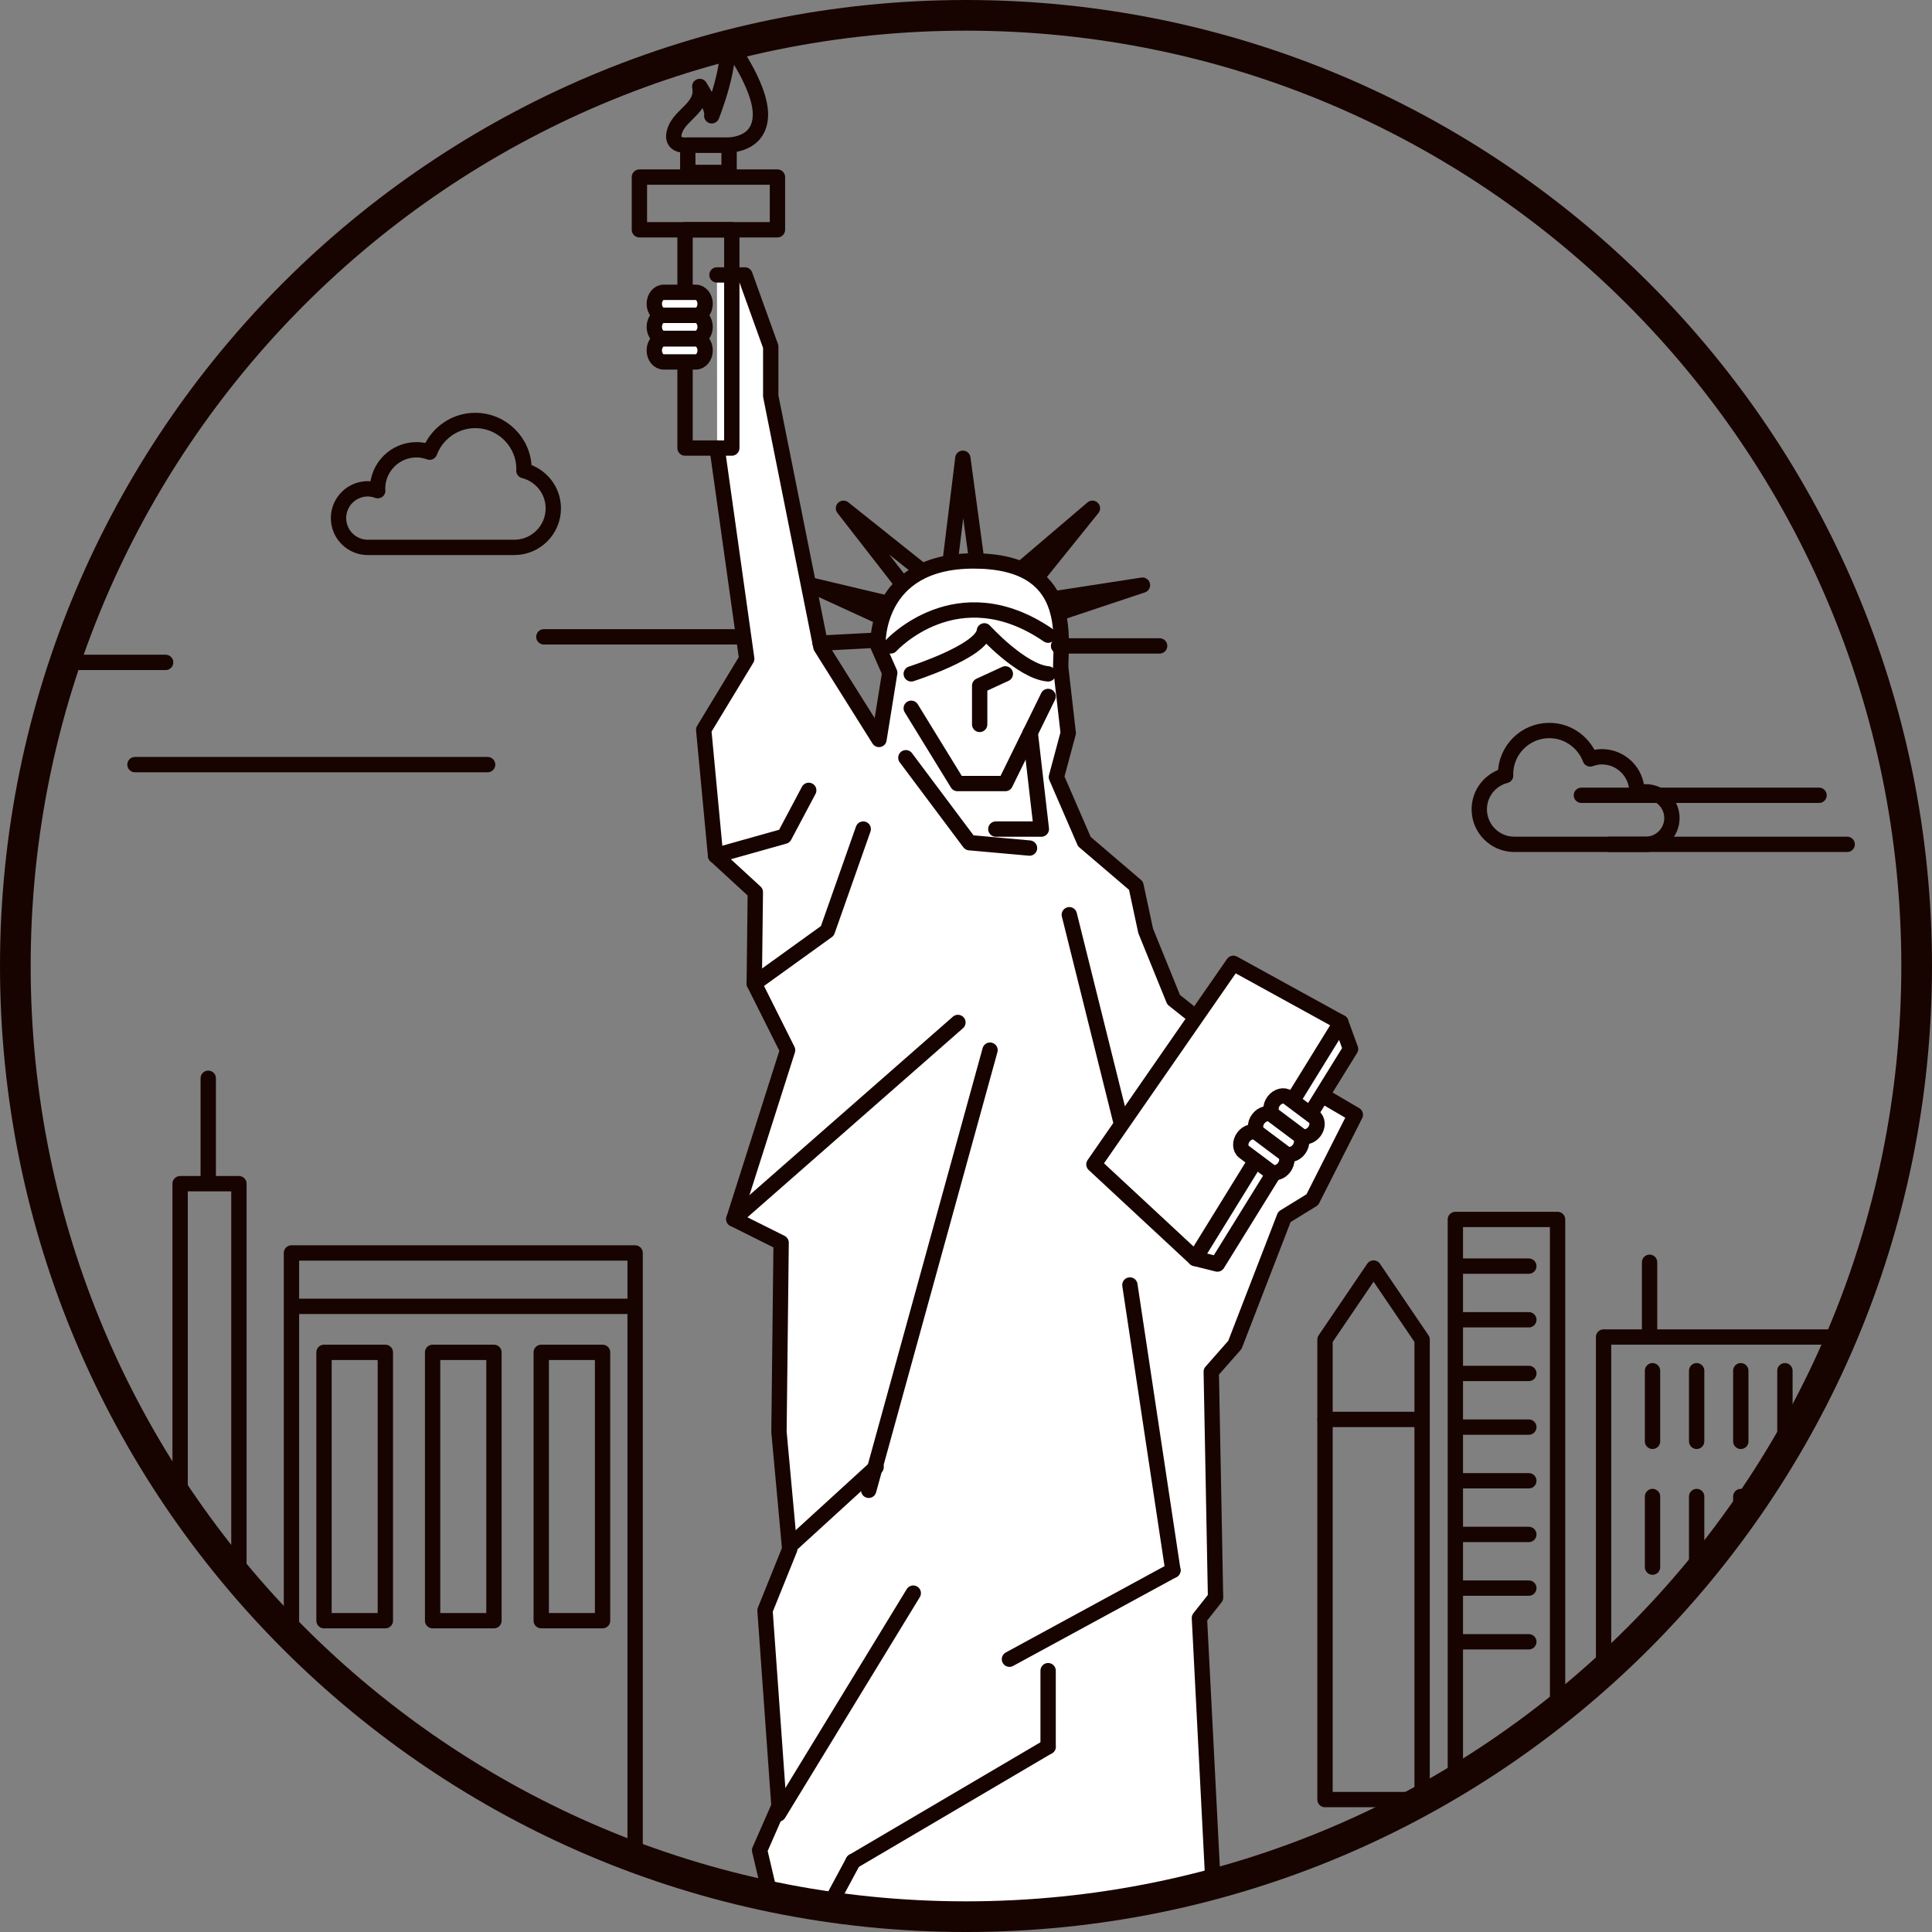 <?xml version="1.0" encoding="UTF-8"?>
<svg width="252px" height="252px" viewBox="0 0 252 252" version="1.1" xmlns="http://www.w3.org/2000/svg" xmlns:xlink="http://www.w3.org/1999/xlink">
    <rect x="0" y="0" width="252" height="252" fill="#808080" stroke="none"/>
    <!-- Generator: Sketch 50.2 (55047) - http://www.bohemiancoding.com/sketch -->
    <title>Group</title>
    <desc>Created with Sketch.</desc>
    <defs>
        <path d="M0,124.925 C0,193.408 55.515,248.924 124.002,248.924 C192.485,248.924 248,193.408 248,124.925 C248,56.441 192.485,0.924 124.002,0.924 C55.515,0.924 0,56.441 0,124.925 Z" id="path-1"></path>
    </defs>
    <g id="Page-1" stroke="none" stroke-width="1" fill="none" fill-rule="evenodd">
        <g id="Artboard-1">
            <g id="Group" transform="translate(2, 1)">
                <g id="Group-88" transform="translate(0, 0.076)">
                    <mask id="mask-2" fill="white">
                        <use xlink:href="#path-1"></use>
                    </mask>
                    <g id="Clip-2"></g>
                    <polygon id="Stroke-1" stroke="#170400" stroke-width="2" stroke-linecap="round" stroke-linejoin="round" mask="url(#mask-2)" points="36.016 250.353 80.842 250.353 80.842 162.353 36.016 162.353"></polygon>
                    <path d="M45.973,62.682 C46.432,62.682 46.864,62.778 47.272,62.924 C47.268,62.842 47.246,62.765 47.246,62.682 C47.246,59.869 49.528,57.588 52.342,57.588 C52.94,57.588 53.504,57.71 54.041,57.901 C54.467,56.762 55.211,55.782 56.161,55.059 C57.223,54.252 58.543,53.768 59.981,53.768 C63.498,53.768 66.35,56.618 66.35,60.135 C66.35,60.196 66.334,60.251 66.332,60.309 C68.534,60.871 70.17,62.852 70.17,65.229 C70.17,68.042 67.889,70.323 65.077,70.323 L62.526,70.323 L56.161,70.323 L51.229,70.323 L49.641,70.323 L45.973,70.323 C43.866,70.323 42.155,68.612 42.155,66.503 C42.155,64.393 43.866,62.682 45.973,62.682 Z" id="Stroke-3" stroke="#170400" stroke-width="2" stroke-linecap="round" stroke-linejoin="round" mask="url(#mask-2)"></path>
                    <path d="M212.65,102.203 C212.238,102.203 211.851,102.287 211.486,102.419 C211.49,102.346 211.509,102.276 211.509,102.203 C211.509,99.68 209.462,97.633 206.939,97.633 C206.402,97.633 205.896,97.743 205.416,97.914 C205.033,96.892 204.365,96.014 203.513,95.365 C202.562,94.641 201.377,94.207 200.087,94.207 C196.933,94.207 194.377,96.764 194.377,99.918 C194.377,99.972 194.39,100.021 194.392,100.074 C192.416,100.578 190.949,102.354 190.949,104.486 C190.949,107.01 192.996,109.055 195.517,109.055 L197.806,109.055 L203.513,109.055 L207.937,109.055 L209.361,109.055 L212.65,109.055 C214.541,109.055 216.076,107.519 216.076,105.629 C216.076,103.737 214.541,102.203 212.65,102.203 Z" id="Stroke-4" stroke="#170400" stroke-width="2" stroke-linecap="round" stroke-linejoin="round" mask="url(#mask-2)"></path>
                    <path d="M207.938,109.055 L238.938,109.055" id="Stroke-5" stroke="#170400" stroke-width="2" stroke-linecap="round" stroke-linejoin="round" mask="url(#mask-2)"></path>
                    <path d="M204.269,102.657 L235.269,102.657" id="Stroke-6" stroke="#170400" stroke-width="2" stroke-linecap="round" stroke-linejoin="round" mask="url(#mask-2)"></path>
                    <path d="M94.269,81.99 L68.938,81.99" id="Stroke-7" stroke="#170400" stroke-width="2" stroke-linecap="round" stroke-linejoin="round" mask="url(#mask-2)"></path>
                    <path d="M19.604,85.324 L7.271,85.324" id="Stroke-8" stroke="#170400" stroke-width="2" stroke-linecap="round" stroke-linejoin="round" mask="url(#mask-2)"></path>
                    <path d="M61.603,98.656 L15.604,98.656" id="Stroke-9" stroke="#170400" stroke-width="2" stroke-linecap="round" stroke-linejoin="round" mask="url(#mask-2)"></path>
                    <polygon id="Stroke-10" stroke="#170400" stroke-width="2" stroke-linecap="round" stroke-linejoin="round" mask="url(#mask-2)" points="123.59 58.698 121.557 75.248 125.783 74.898"></polygon>
                    <polyline id="Stroke-11" stroke="#170400" stroke-width="2" stroke-linecap="round" stroke-linejoin="round" mask="url(#mask-2)" points="129.131 75.248 131.795 76.019 140.49 65.221 129.131 74.898"></polyline>
                    <polyline id="Stroke-12" stroke="#170400" stroke-width="2" stroke-linecap="round" stroke-linejoin="round" mask="url(#mask-2)" points="134.25 77.772 134.811 79.316 147.014 75.248 133.828 77.282"></polyline>
                    <polygon id="Stroke-13" stroke="#170400" stroke-width="2" stroke-linecap="round" stroke-linejoin="round" mask="url(#mask-2)" points="119.453 74.337 108.021 65.221 116.857 76.58"></polygon>
                    <polygon id="Stroke-14" stroke="#170400" stroke-width="2" stroke-linecap="round" stroke-linejoin="round" mask="url(#mask-2)" points="115.033 77.913 114.191 80.017 103.814 75.248"></polygon>
                    <g id="Group-17" mask="url(#mask-2)">
                        <g transform="translate(89, 34)">
                            <path d="M2.518,0.785 L6.163,0.785 L9.531,10.135 L9.531,16.586 L16.076,49.314 L23.651,61.375 L25.052,52.68 L23.509,49.173 C23.509,49.173 22.95,38.092 35.992,38.092 C49.038,38.092 47.353,47.91 47.353,51.978 L48.334,60.533 L46.792,66.284 L50.44,74.699 L57.172,80.449 L58.434,86.341 L62.081,95.317 L67.55,99.665 L85.784,110.325 L80.174,121.405 L76.528,123.649 L70.075,140.34 L66.99,143.846 L67.55,173.3 L65.445,175.965 L68.112,228 L1.49,228 L10.185,215.237 L8.082,206.261 L10.605,200.51 L8.784,174.983 L12.008,166.988 L10.605,151.701 L10.886,127.015 L4.715,123.93 L11.729,101.9 L7.38,93.214 L7.521,81.291 L2.332,76.522 L0.787,60.113 L6.399,50.855 L2.534,23.365" id="Fill-15" stroke="none" fill="#FFFFFF" fill-rule="evenodd"></path>
                            <path d="M2.518,0.785 L6.163,0.785 L9.531,10.135 L9.531,16.586 L16.076,49.314 L23.651,61.375 L25.052,52.68 L23.509,49.173 C23.509,49.173 22.95,38.092 35.992,38.092 C49.038,38.092 47.353,47.91 47.353,51.978 L48.334,60.533 L46.792,66.284 L50.44,74.699 L57.172,80.449 L58.434,86.341 L62.081,95.317 L67.55,99.665 L85.784,110.325 L80.174,121.405 L76.528,123.649 L70.075,140.34 L66.99,143.846 L67.55,173.3 L65.445,175.965 L68.112,228 L1.49,228 L10.185,215.237 L8.082,206.261 L10.605,200.51 L8.784,174.983 L12.008,166.988 L10.605,151.701 L10.886,127.015 L4.715,123.93 L11.729,101.9 L7.38,93.214 L7.521,81.291 L2.332,76.522 L0.787,60.113 L6.399,50.855 L2.534,23.365" id="Stroke-16" stroke="#170400" stroke-width="2" fill="none" stroke-linecap="round" stroke-linejoin="round"></path>
                        </g>
                    </g>
                    <polygon id="Stroke-18" stroke="#170400" stroke-width="2" stroke-linecap="round" stroke-linejoin="round" mask="url(#mask-2)" points="81.4 28.894 99.406 28.894 99.406 22.022 81.4 22.022"></polygon>
                    <polygon id="Stroke-19" stroke="#170400" stroke-width="2" stroke-linecap="round" stroke-linejoin="round" mask="url(#mask-2)" points="87.709 21.413 93.098 21.413 93.098 17.85 87.709 17.85"></polygon>
                    <path d="M87.295,17.85 C87.295,17.85 85.275,17.938 86.057,15.852 C86.838,13.765 89.793,12.896 89.272,10.202 C89.272,10.202 91.098,13.07 90.836,14.026 C90.836,14.026 93.662,6.955 92.684,4 C92.684,4 97.389,10.116 97.182,14.114 C96.967,18.266 92.315,17.85 92.315,17.85 L87.295,17.85 Z" id="Stroke-20" stroke="#170400" stroke-width="2" stroke-linecap="round" stroke-linejoin="round" mask="url(#mask-2)"></path>
                    <polygon id="Stroke-21" stroke="#170400" stroke-width="2" stroke-linecap="round" stroke-linejoin="round" mask="url(#mask-2)" points="87.355 57.365 93.453 57.365 93.453 28.893 87.355 28.893"></polygon>
                    <path d="M89.973,38.554 C89.973,39.383 89.428,40.055 88.756,40.055 L84.561,40.055 C83.887,40.055 83.342,39.383 83.342,38.554 C83.342,37.724 83.887,37.052 84.561,37.052 L88.756,37.052 C89.428,37.052 89.973,37.724 89.973,38.554" id="Fill-22" fill="#FFFFFF" mask="url(#mask-2)"></path>
                    <path d="M89.973,38.554 C89.973,39.383 89.428,40.055 88.756,40.055 L84.561,40.055 C83.887,40.055 83.342,39.383 83.342,38.554 C83.342,37.724 83.887,37.052 84.561,37.052 L88.756,37.052 C89.428,37.052 89.973,37.724 89.973,38.554 Z" id="Stroke-23" stroke="#170400" stroke-width="2" stroke-linecap="round" stroke-linejoin="round" mask="url(#mask-2)"></path>
                    <path d="M89.973,41.557 C89.973,42.385 89.428,43.058 88.756,43.058 L84.561,43.058 C83.887,43.058 83.342,42.385 83.342,41.557 C83.342,40.727 83.887,40.055 84.561,40.055 L88.756,40.055 C89.428,40.055 89.973,40.727 89.973,41.557" id="Fill-24" fill="#FFFFFF" mask="url(#mask-2)"></path>
                    <path d="M89.973,41.557 C89.973,42.385 89.428,43.058 88.756,43.058 L84.561,43.058 C83.887,43.058 83.342,42.385 83.342,41.557 C83.342,40.727 83.887,40.055 84.561,40.055 L88.756,40.055 C89.428,40.055 89.973,40.727 89.973,41.557 Z" id="Stroke-25" stroke="#170400" stroke-width="2" stroke-linecap="round" stroke-linejoin="round" mask="url(#mask-2)"></path>
                    <path d="M89.973,44.631 C89.973,45.459 89.428,46.133 88.756,46.133 L84.561,46.133 C83.887,46.133 83.342,45.459 83.342,44.631 C83.342,43.801 83.887,43.129 84.561,43.129 L88.756,43.129 C89.428,43.129 89.973,43.801 89.973,44.631" id="Fill-26" fill="#FFFFFF" mask="url(#mask-2)"></path>
                    <path d="M89.973,44.631 C89.973,45.459 89.428,46.133 88.756,46.133 L84.561,46.133 C83.887,46.133 83.342,45.459 83.342,44.631 C83.342,43.801 83.887,43.129 84.561,43.129 L88.756,43.129 C89.428,43.129 89.973,43.801 89.973,44.631 Z" id="Stroke-27" stroke="#170400" stroke-width="2" stroke-linecap="round" stroke-linejoin="round" mask="url(#mask-2)"></path>
                    <g id="Group-30" mask="url(#mask-2)">
                        <g transform="translate(153, 132)">
                            <polyline id="Fill-28" stroke="none" fill="#FFFFFF" fill-rule="evenodd" points="19.896 0.287 21.159 3.747 3.792 31.799 0.892 31.074"></polyline>
                            <polyline id="Stroke-29" stroke="#170400" stroke-width="2" fill="none" stroke-linecap="round" stroke-linejoin="round" points="19.896 0.287 21.159 3.747 3.792 31.799 0.892 31.074"></polyline>
                        </g>
                    </g>
                    <path d="M116.857,86.82 C116.857,86.82 126.115,83.875 126.396,81.209 C126.396,81.209 131.246,86.539 134.711,86.82" id="Stroke-31" stroke="#170400" stroke-width="2" stroke-linecap="round" stroke-linejoin="round" mask="url(#mask-2)"></path>
                    <path d="M114.191,83.173 C114.191,83.173 122.83,73.635 134.711,81.771" id="Stroke-32" stroke="#170400" stroke-width="2" stroke-linecap="round" stroke-linejoin="round" mask="url(#mask-2)"></path>
                    <path d="M149.256,83.173 L136.072,83.173" id="Stroke-33" stroke="#170400" stroke-width="2" stroke-linecap="round" stroke-linejoin="round" mask="url(#mask-2)"></path>
                    <path d="M112.525,82.418 L104.976,82.814" id="Stroke-34" stroke="#170400" stroke-width="2" stroke-linecap="round" stroke-linejoin="round" mask="url(#mask-2)"></path>
                    <polyline id="Stroke-35" stroke="#170400" stroke-width="2" stroke-linecap="round" stroke-linejoin="round" mask="url(#mask-2)" points="116.857 91.308 122.888 101.126 129.13 101.126 134.711 89.765"></polyline>
                    <polyline id="Stroke-36" stroke="#170400" stroke-width="2" stroke-linecap="round" stroke-linejoin="round" mask="url(#mask-2)" points="132.379 94.512 133.828 107.064 127.891 107.064"></polyline>
                    <path d="M137.476,118.237 L144.291,145.601" id="Stroke-37" stroke="#170400" stroke-width="2" stroke-linecap="round" stroke-linejoin="round" mask="url(#mask-2)"></path>
                    <path d="M127.133,135.9 L111.309,193.312" id="Stroke-38" stroke="#170400" stroke-width="2" stroke-linecap="round" stroke-linejoin="round" mask="url(#mask-2)"></path>
                    <path d="M117.121,206.725 L99.543,235.526" id="Stroke-39" stroke="#170400" stroke-width="2" stroke-linecap="round" stroke-linejoin="round" mask="url(#mask-2)"></path>
                    <path d="M145.377,166.531 L150.986,203.748" id="Stroke-40" stroke="#170400" stroke-width="2" stroke-linecap="round" stroke-linejoin="round" mask="url(#mask-2)"></path>
                    <path d="M150.986,203.748 L129.668,215.342" id="Stroke-41" stroke="#170400" stroke-width="2" stroke-linecap="round" stroke-linejoin="round" mask="url(#mask-2)"></path>
                    <path d="M134.711,216.838 L134.711,226.749" id="Stroke-42" stroke="#170400" stroke-width="2" stroke-linecap="round" stroke-linejoin="round" mask="url(#mask-2)"></path>
                    <path d="M134.711,226.749 L109.283,241.709" id="Stroke-43" stroke="#170400" stroke-width="2" stroke-linecap="round" stroke-linejoin="round" mask="url(#mask-2)"></path>
                    <path d="M109.283,241.709 L101.429,256.297" id="Stroke-44" stroke="#170400" stroke-width="2" stroke-linecap="round" stroke-linejoin="round" mask="url(#mask-2)"></path>
                    <path d="M93.715,157.93 L122.947,132.287" id="Stroke-45" stroke="#170400" stroke-width="2" stroke-linecap="round" stroke-linejoin="round" mask="url(#mask-2)"></path>
                    <path d="M101.43,200.194 L112.278,190.283" id="Stroke-46" stroke="#170400" stroke-width="2" stroke-linecap="round" stroke-linejoin="round" mask="url(#mask-2)"></path>
                    <polyline id="Stroke-47" stroke="#170400" stroke-width="2" stroke-linecap="round" stroke-linejoin="round" mask="url(#mask-2)" points="96.381 127.214 105.918 120.342 110.594 107.064"></polyline>
                    <polyline id="Stroke-48" stroke="#170400" stroke-width="2" stroke-linecap="round" stroke-linejoin="round" mask="url(#mask-2)" points="91.332 110.522 100.309 107.998 103.486 102.013"></polyline>
                    <polyline id="Stroke-49" stroke="#170400" stroke-width="2" stroke-linecap="round" stroke-linejoin="round" mask="url(#mask-2)" points="116.156 97.76 124.453 108.84 132.285 109.541"></polyline>
                    <polyline id="Stroke-50" stroke="#170400" stroke-width="2" stroke-linecap="round" stroke-linejoin="round" mask="url(#mask-2)" points="129.131 86.82 125.783 88.361 125.783 93.412"></polyline>
                    <polygon id="Fill-51" fill="#FFFFFF" mask="url(#mask-2)" points="158.871 124.574 172.896 132.287 153.892 163.074 140.685 150.802"></polygon>
                    <polygon id="Stroke-52" stroke="#170400" stroke-width="2" stroke-linecap="round" stroke-linejoin="round" mask="url(#mask-2)" points="158.871 124.574 172.896 132.287 153.892 163.074 140.685 150.802"></polygon>
                    <path d="M169.439,146.525 C168.941,147.187 168.103,147.399 167.564,146.996 L164.207,144.479 C163.668,144.075 163.634,143.211 164.132,142.547 C164.63,141.883 165.468,141.671 166.007,142.076 L169.365,144.593 C169.904,144.996 169.937,145.861 169.439,146.525" id="Fill-53" fill="#FFFFFF" mask="url(#mask-2)"></path>
                    <path d="M169.439,146.525 C168.941,147.187 168.103,147.399 167.564,146.996 L164.207,144.479 C163.668,144.075 163.634,143.211 164.132,142.547 C164.63,141.883 165.468,141.671 166.007,142.076 L169.365,144.593 C169.904,144.996 169.937,145.861 169.439,146.525 Z" id="Stroke-54" stroke="#170400" stroke-width="2" stroke-linecap="round" stroke-linejoin="round" mask="url(#mask-2)"></path>
                    <path d="M167.426,148.84 C166.928,149.503 166.09,149.714 165.553,149.311 L162.194,146.794 C161.655,146.39 161.623,145.526 162.119,144.862 C162.617,144.198 163.457,143.987 163.994,144.391 L167.352,146.908 C167.891,147.312 167.924,148.176 167.426,148.84" id="Fill-55" fill="#FFFFFF" mask="url(#mask-2)"></path>
                    <path d="M167.426,148.84 C166.928,149.503 166.09,149.714 165.553,149.311 L162.194,146.794 C161.655,146.39 161.623,145.526 162.119,144.862 C162.617,144.198 163.457,143.987 163.994,144.391 L167.352,146.908 C167.891,147.312 167.924,148.176 167.426,148.84 Z" id="Stroke-56" stroke="#170400" stroke-width="2" stroke-linecap="round" stroke-linejoin="round" mask="url(#mask-2)"></path>
                    <path d="M165.496,151.207 C165,151.871 164.16,152.081 163.623,151.679 L160.266,149.162 C159.725,148.757 159.693,147.893 160.191,147.229 C160.689,146.565 161.527,146.355 162.066,146.759 L165.424,149.275 C165.961,149.679 165.994,150.543 165.496,151.207" id="Fill-57" fill="#FFFFFF" mask="url(#mask-2)"></path>
                    <path d="M165.496,151.207 C165,151.871 164.16,152.081 163.623,151.679 L160.266,149.162 C159.725,148.757 159.693,147.893 160.191,147.229 C160.689,146.565 161.527,146.355 162.066,146.759 L165.424,149.275 C165.961,149.679 165.994,150.543 165.496,151.207 Z" id="Stroke-58" stroke="#170400" stroke-width="2" stroke-linecap="round" stroke-linejoin="round" mask="url(#mask-2)"></path>
                    <polygon id="Stroke-59" stroke="#170400" stroke-width="2" stroke-linecap="round" stroke-linejoin="round" mask="url(#mask-2)" points="21.494 216.984 29.162 216.984 29.162 153.318 21.494 153.318"></polygon>
                    <path d="M36.391,169.318 L80.467,169.318" id="Stroke-60" stroke="#170400" stroke-width="2" stroke-linecap="round" stroke-linejoin="round" mask="url(#mask-2)"></path>
                    <polygon id="Stroke-61" stroke="#170400" stroke-width="2" stroke-linecap="round" stroke-linejoin="round" mask="url(#mask-2)" points="40.262 210.318 48.262 210.318 48.262 175.318 40.262 175.318"></polygon>
                    <polygon id="Stroke-62" stroke="#170400" stroke-width="2" stroke-linecap="round" stroke-linejoin="round" mask="url(#mask-2)" points="54.428 210.318 62.428 210.318 62.428 175.318 54.428 175.318"></polygon>
                    <polygon id="Stroke-63" stroke="#170400" stroke-width="2" stroke-linecap="round" stroke-linejoin="round" mask="url(#mask-2)" points="68.596 210.318 76.596 210.318 76.596 175.318 68.596 175.318"></polygon>
                    <polygon id="Stroke-64" stroke="#170400" stroke-width="2" stroke-linecap="round" stroke-linejoin="round" mask="url(#mask-2)" points="183.494 233.651 170.828 233.651 170.828 173.651 177.162 164.318 183.494 173.651"></polygon>
                    <polygon id="Stroke-65" stroke="#170400" stroke-width="2" stroke-linecap="round" stroke-linejoin="round" mask="url(#mask-2)" points="187.828 237.318 201.162 237.318 201.162 157.984 187.828 157.984"></polygon>
                    <polygon id="Stroke-66" stroke="#170400" stroke-width="2" stroke-linecap="round" stroke-linejoin="round" mask="url(#mask-2)" points="207.162 231.318 245.162 231.318 245.162 173.318 207.162 173.318"></polygon>
                    <path d="M25.162,152.568 L25.162,139.568" id="Stroke-67" stroke="#170400" stroke-width="2" stroke-linecap="round" stroke-linejoin="round" mask="url(#mask-2)"></path>
                    <path d="M213.162,172.568 L213.162,163.568" id="Stroke-68" stroke="#170400" stroke-width="2" stroke-linecap="round" stroke-linejoin="round" mask="url(#mask-2)"></path>
                    <path d="M170.828,184.067 L182.912,184.067" id="Stroke-69" stroke="#170400" stroke-width="2" stroke-linecap="round" stroke-linejoin="round" mask="url(#mask-2)"></path>
                    <path d="M188.412,164.068 L197.412,164.068" id="Stroke-70" stroke="#170400" stroke-width="2" stroke-linecap="round" stroke-linejoin="round" mask="url(#mask-2)"></path>
                    <path d="M188.412,171.068 L197.412,171.068" id="Stroke-71" stroke="#170400" stroke-width="2" stroke-linecap="round" stroke-linejoin="round" mask="url(#mask-2)"></path>
                    <path d="M188.412,178.068 L197.412,178.068" id="Stroke-72" stroke="#170400" stroke-width="2" stroke-linecap="round" stroke-linejoin="round" mask="url(#mask-2)"></path>
                    <path d="M188.412,185.068 L197.412,185.068" id="Stroke-73" stroke="#170400" stroke-width="2" stroke-linecap="round" stroke-linejoin="round" mask="url(#mask-2)"></path>
                    <path d="M188.412,192.068 L197.412,192.068" id="Stroke-74" stroke="#170400" stroke-width="2" stroke-linecap="round" stroke-linejoin="round" mask="url(#mask-2)"></path>
                    <path d="M188.412,199.068 L197.412,199.068" id="Stroke-75" stroke="#170400" stroke-width="2" stroke-linecap="round" stroke-linejoin="round" mask="url(#mask-2)"></path>
                    <path d="M188.412,206.068 L197.412,206.068" id="Stroke-76" stroke="#170400" stroke-width="2" stroke-linecap="round" stroke-linejoin="round" mask="url(#mask-2)"></path>
                    <path d="M188.412,213.068 L197.412,213.068" id="Stroke-77" stroke="#170400" stroke-width="2" stroke-linecap="round" stroke-linejoin="round" mask="url(#mask-2)"></path>
                    <path d="M213.547,177.715 L213.547,186.926" id="Stroke-78" stroke="#170400" stroke-width="2" stroke-linecap="round" stroke-linejoin="round" mask="url(#mask-2)"></path>
                    <path d="M219.303,177.715 L219.303,186.926" id="Stroke-79" stroke="#170400" stroke-width="2" stroke-linecap="round" stroke-linejoin="round" mask="url(#mask-2)"></path>
                    <path d="M225.06,177.715 L225.06,186.926" id="Stroke-80" stroke="#170400" stroke-width="2" stroke-linecap="round" stroke-linejoin="round" mask="url(#mask-2)"></path>
                    <path d="M230.816,177.715 L230.816,186.926" id="Stroke-81" stroke="#170400" stroke-width="2" stroke-linecap="round" stroke-linejoin="round" mask="url(#mask-2)"></path>
                    <path d="M236.574,177.715 L236.574,186.926" id="Stroke-82" stroke="#170400" stroke-width="2" stroke-linecap="round" stroke-linejoin="round" mask="url(#mask-2)"></path>
                    <path d="M213.547,194.122 L213.547,203.333" id="Stroke-83" stroke="#170400" stroke-width="2" stroke-linecap="round" stroke-linejoin="round" mask="url(#mask-2)"></path>
                    <path d="M219.303,194.122 L219.303,203.333" id="Stroke-84" stroke="#170400" stroke-width="2" stroke-linecap="round" stroke-linejoin="round" mask="url(#mask-2)"></path>
                    <path d="M225.06,194.122 L225.06,203.333" id="Stroke-85" stroke="#170400" stroke-width="2" stroke-linecap="round" stroke-linejoin="round" mask="url(#mask-2)"></path>
                    <path d="M230.816,194.122 L230.816,203.333" id="Stroke-86" stroke="#170400" stroke-width="2" stroke-linecap="round" stroke-linejoin="round" mask="url(#mask-2)"></path>
                    <path d="M236.574,194.122 L236.574,203.333" id="Stroke-87" stroke="#170400" stroke-width="2" stroke-linecap="round" stroke-linejoin="round" mask="url(#mask-2)"></path>
                </g>
                <g id="Group-93" transform="translate(0, 0.076)" stroke="#170400">
                    <path d="M248,124.925 C248,193.408 192.484,248.924 124.002,248.924 C55.516,248.924 0,193.408 0,124.925 C0,56.442 55.516,0.925 124.002,0.925 C192.484,0.925 248,56.442 248,124.925 Z" id="Stroke-89"></path>
                    <path d="M247.998,124.925 C247.998,193.408 192.482,248.925 124,248.925 C55.516,248.925 0,193.408 0,124.925 C0,56.442 55.516,0.924 124,0.924 C192.482,0.924 247.998,56.442 247.998,124.925 Z" id="Stroke-91" stroke-width="4" stroke-linecap="round" stroke-linejoin="round"></path>
                </g>
            </g>
        </g>
    </g>
</svg>
